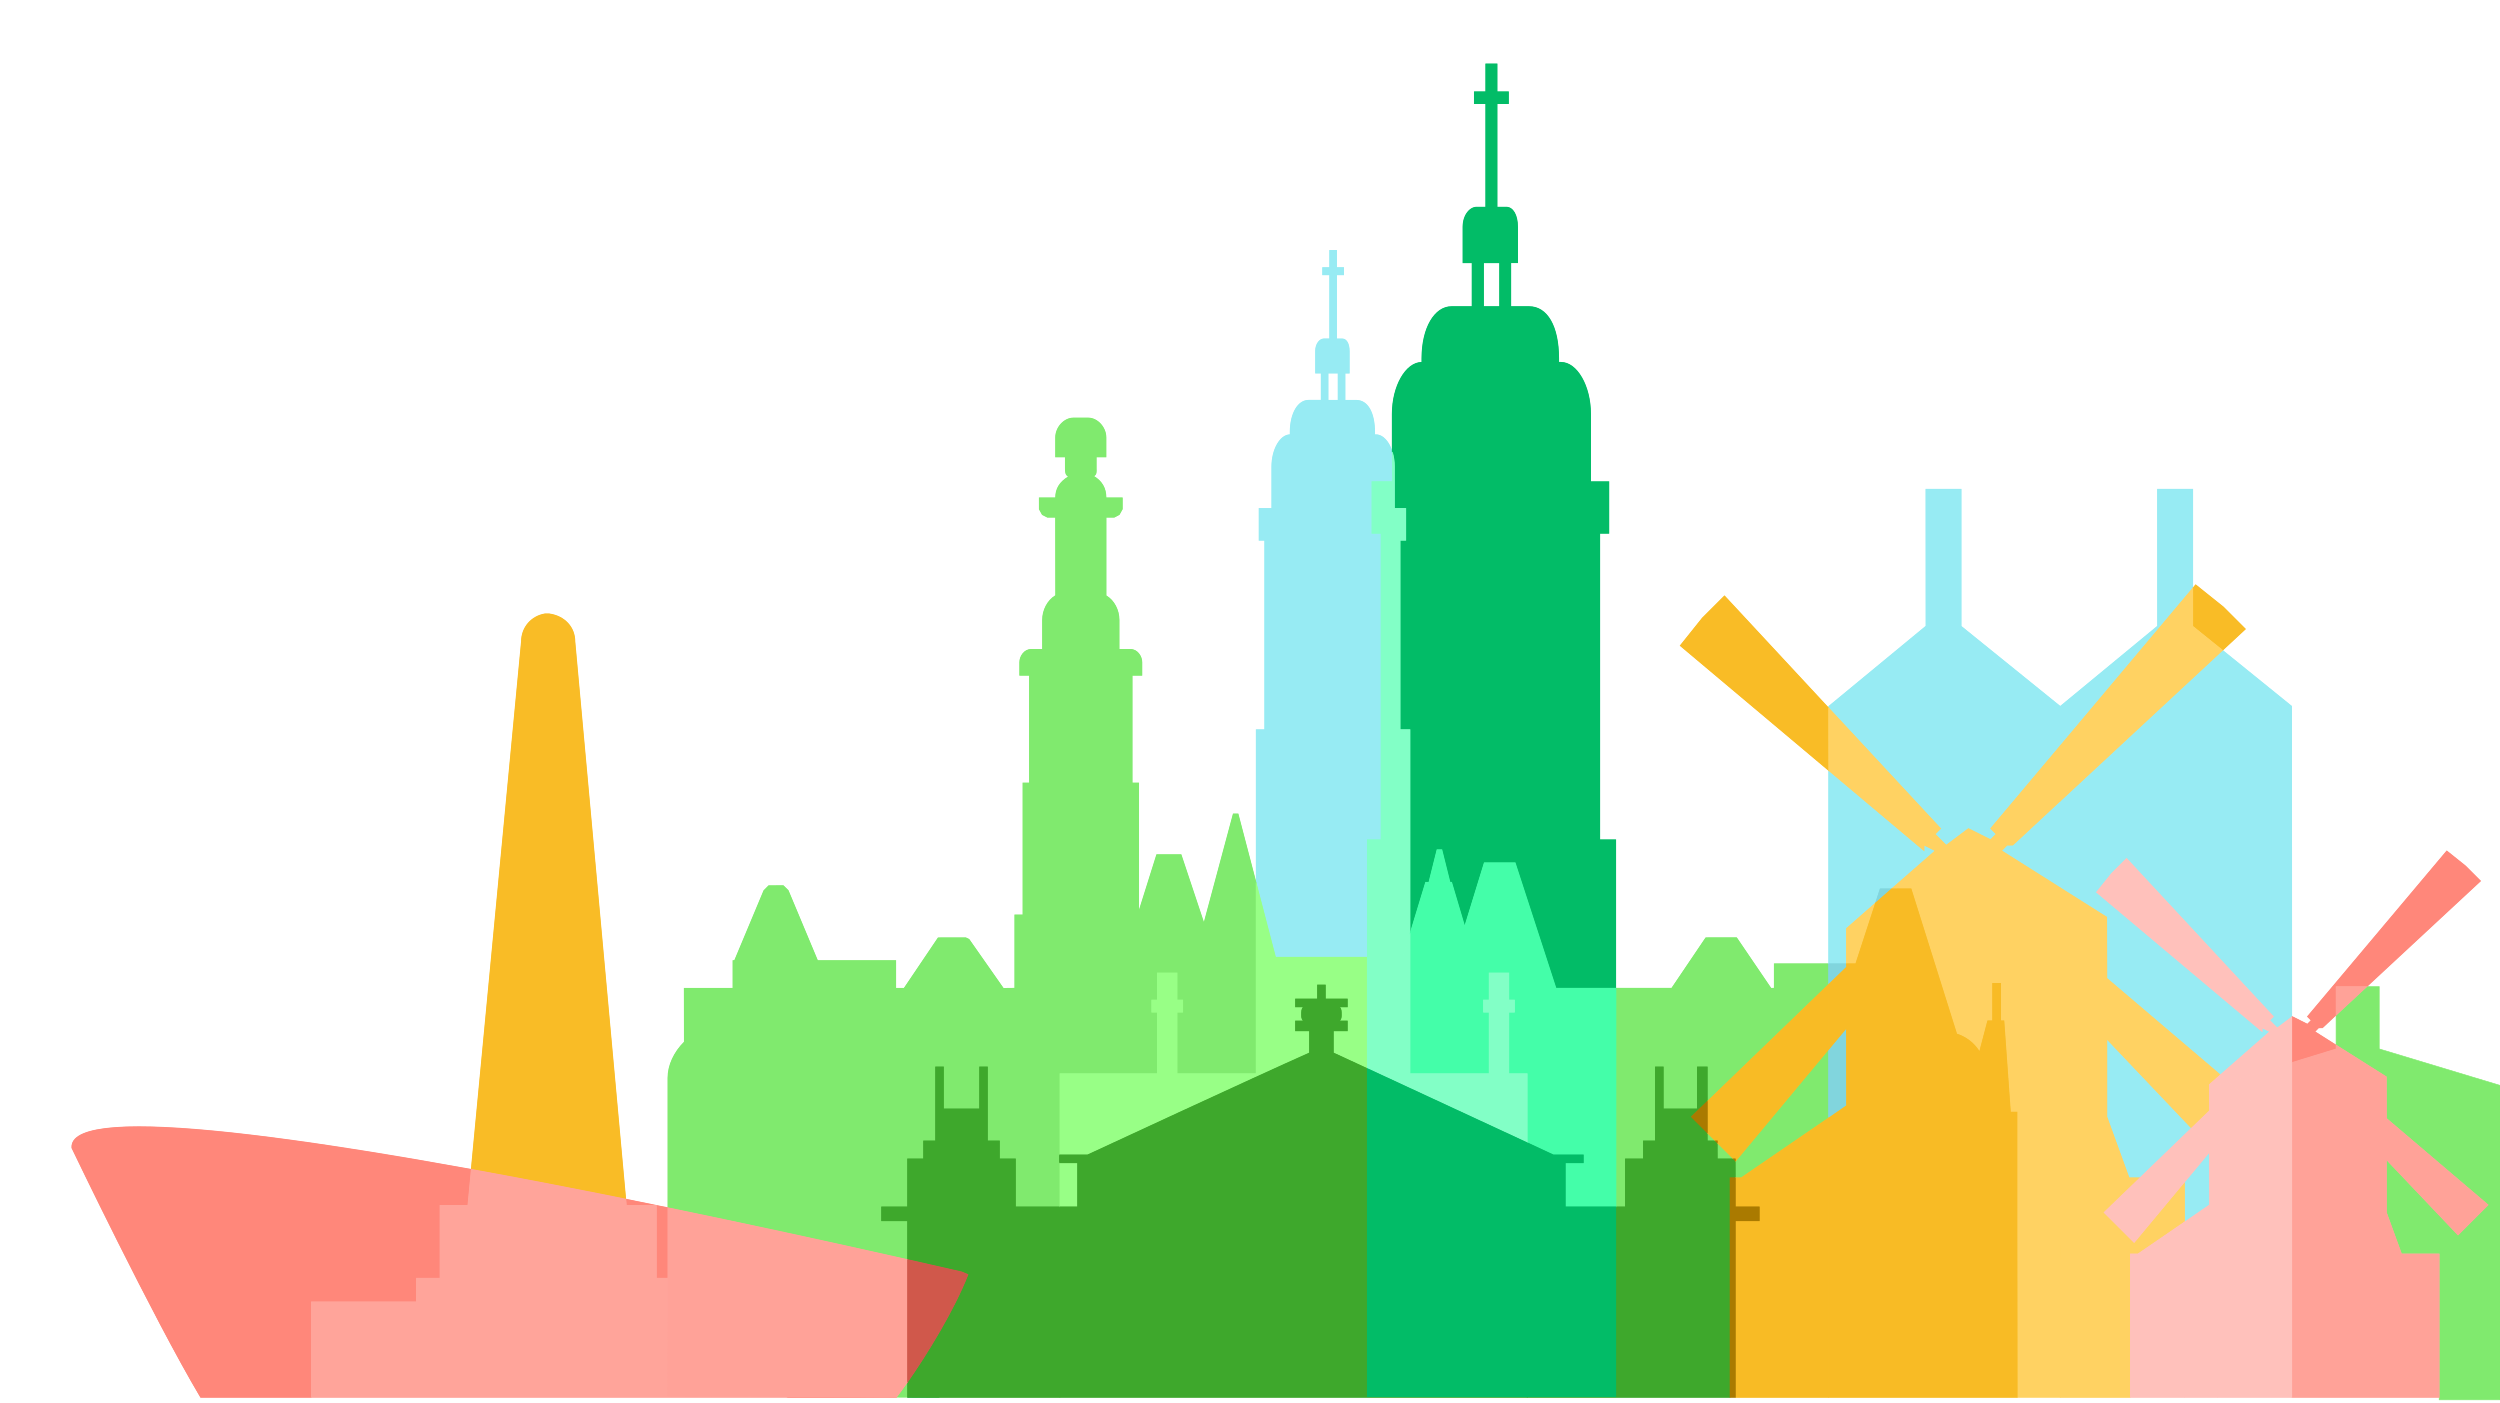<?xml version="1.0" encoding="utf-8"?>
<!-- Generator: Adobe Illustrator 26.0.2, SVG Export Plug-In . SVG Version: 6.00 Build 0)  -->
<svg version="1.1" id="Layer_1" xmlns="http://www.w3.org/2000/svg" xmlns:xlink="http://www.w3.org/1999/xlink" x="0px" y="0px"
     viewBox="0 0 801.69 450" style="enable-background:new 0 0 801.69 450;" xml:space="preserve">
<style type="text/css">
	.st0{fill:#80EA6E;}
	.st1{fill:none;}
	.st2{fill:#02BC67;}
	.st3{fill:#97EBF3;}
	.st4{fill:#3EA82C;}
	.st5{fill:#98FF86;}
	.st6{fill:#82FFC6;}
	.st7{fill:#44FEA9;}
	.st8{fill:#81D5DD;}
	.st9{fill:#F9BC26;}
	.st10{fill:#F8BB25;}
	.st11{fill:#AA7A00;}
	.st12{fill:#FFD262;}
	.st13{fill:#FF877A;}
	.st14{fill:#FFC1BB;}
	.st15{fill:#FFA298;}
	.st16{fill:#D0584B;}
	.st17{fill:#FFA49A;}
</style>
    <path class="st0" d="M801.79,448.99h-19.7v-46.8h-12.04l-0.02-0.07l-4.85-13.32v-17.16l0.17,0.18l22.88,24.09l9.52-9.51
	l-32.57-27.74v-13.28l-16.15-10.2v-9.67l0.03-0.03l9.9-9.2h4.1v20.01l38.73,11.69V448.99z M782.29,448.79h19.3V348.12l-38.73-11.69
	v-19.96h-3.82l-9.81,9.11v9.47l16.15,10.2v13.3l32.67,27.82l-0.08,0.08l-9.74,9.73l-0.07-0.07l-22.78-23.98v16.64l4.81,13.21h12.1
	V448.79z"/>
    <polyline class="st0" points="762.96,316.38 759,316.38 749.13,325.55 749.13,335.12 765.28,345.32 765.28,358.61 797.9,386.39
	793.06,391.22 788.23,396.05 765.28,371.89 765.28,388.8 770.12,402.09 782.19,402.09 782.19,448.89 801.69,448.89 801.69,348.05
	762.96,336.36 762.96,316.38 "/>
    <g>
	<path class="st1" d="M782.09,448.21v-46.03h-12.05l-4.85-13.36l-0.01-17.2l23.05,24.27l9.51-9.51l-32.53-27.71l-0.04-13.37
		l-16.1-10.11l-6.91-4.36l1.3-1.3l1.28-0.03l4.31-4.04l9.87-9.16l36.5-33.79l-4.76-4.76l-5.96-4.76l-44.57,53l1.22,1.22l-1.33,1.33
		l-4.84-2.42l-0.28,0.21V226.5l-22.22-17.95l7.34-6.82l-7.04-7.04l-8.81-7.04l-1.02,1.21v-31.89h-11.14v43.81l-31.28,25.84
		l-31.81-25.76l-0.04-43.89h-11.14v43.81l-31.22,25.79l0.04,0.45v0.25l-33.49-36.07l-7.04,7.04l-7.04,8.81l47.54,39.97l0.04,62.13
		h-17.44v7.84h-1.15l-11.05-16.24l-0.97,0.04h-8.88l-10.89,16.16l-18.05,0.04v-47.6h-5.12v-98.44h2.92v-16.39h-5.85v-21.79
		c0-8.94-4.31-16.49-9.41-16.49h-0.83v-1.38c0-10.17-3.61-16.49-9.41-16.49h-5.95V84.17h2.19V72.79c0-3.76-1.43-6.28-3.56-6.28
		h-3.03V33.14h3.66v-3.63h-3.66v-8.93h-3.46v8.93h-3.66v3.63h3.66v33.37h-3.02c-2.06,0-4.29,2.4-4.29,6.28v11.38h2.92V98.4h-6.68
		c-4.68,0-9.41,5.66-9.41,16.49v1.38h-0.1c-5.1,0-9.41,7.55-9.41,16.49v12.17l-0.2,0.03c-1.02-3.33-3.03-5.48-5.1-5.48h-0.55v-0.89
		c0-6.26-2.21-10.15-5.78-10.15h-3.72v-8.87h1.36v-6.99c0-2.3-0.87-3.84-2.16-3.84h-1.91V88.05h2.26v-2.17h-2.26v-5.52h-2.06v5.52
		h-2.26v2.17h2.26v20.67h-1.91c-1.26,0-2.62,1.47-2.62,3.84v6.99h1.81v8.87h-4.17c-2.87,0-5.78,3.49-5.78,10.15v0.89h-0.1
		c-3.08,0-5.79,4.74-5.79,10.15v13.5h-4.08v10.05h1.81v60.89h-2.72v48.98l-0.2,0.03l-5.75-21.99h-1.42l-9.47,35.26l-7.39-22.19
		h-7.69l-5.73,18.22l-0.2-0.03v-41.18h-2.09v-34.68h3.13v-4.08c0-1.93-1.46-4.08-3.56-4.08h-3.76v-9.51c0-3.2-1.62-6.24-4.13-7.75
		l-0.05-25.27h2.71l1.57-0.84l0.95-1.72l-0.01-3.51h-5.23v-0.1c0-3.01-1.29-5.24-3.95-6.84l-0.16-0.09l0.16-0.08
		c0.85-0.42,0.83-1.11,0.81-1.97l-0.01-0.41v-3.76h3.13v-6.17c0-3.23-2.69-6.17-5.65-6.17h-4.7c-2.96,0-5.65,2.94-5.65,6.17v6.17
		h3.13v3.76c0,1.04,0,2.03,0.99,2.52l0.16,0.08l-0.16,0.09c-2.82,1.7-4.13,3.83-4.13,6.7v0.1h-5.23v3.56l0.95,1.71l1.61,0.81
		l2.66-0.01v25.18c-2.56,1.6-4.18,4.64-4.18,7.84v9.51h-3.76c-2.1,0-3.56,2.15-3.56,4.08v4.08h3.13v34.68h-2.09v42.32h-2.61v23.51
		h-3.76l-11.05-15.71l-1-0.49l-8.85,0.01l-10.89,16.16l-2.79,0.04v-8.88h-25.05l-9.43-22.53l-1.55-1.54l-4.63,0.03l-1.5,1.54
		l-9.41,22.5h-0.49v8.88h-15.67v17.14c-3.33,3.37-5.23,7.53-5.23,11.49v41.77l-0.12-0.03c-4.44-0.91-8.95-1.83-13.49-2.75
		l-0.07-0.01l-16.32-178.83c0-4.59-3.28-8.14-8.16-8.84l-1.37,0c-4.39,0.72-7.46,4.36-7.46,8.83l-16.1,169.33l-0.11-0.02
		c-49.92-9.08-85.77-13.68-106.58-13.68c-11.11,0-17.97,1.33-20.4,3.95c-0.74,0.8-1.07,1.73-0.99,2.77
		c0.25,0.5,26.04,54.27,41.26,79.95l0.09,0.15H-0.1V-0.1h801.88v448.31H782.09z"/>
        <path class="st1" d="M0,0v448.11h64.29c-15.4-25.98-41.27-79.99-41.27-79.99c-0.37-4.82,7.75-6.83,21.49-6.83
		c23.68,0,64.09,5.95,106.6,13.68l16.09-169.21c0-4.81,3.44-8.25,7.56-8.93c0.69,0,0.69,0,0.69,0h0.69
		c4.81,0.69,8.25,4.12,8.25,8.93l16.31,178.76c4.54,0.92,9.05,1.84,13.49,2.75v-8.74v-21.94v-10.97c0-4.18,2.09-8.36,5.23-11.49
		v-17.24h15.67v-7.31v-1.57h0.52l9.41-22.47l1.57-1.57h4.7l1.57,1.57l9.4,22.47h25.08v8.88h2.61l10.97-16.2h1.05h7.84l1.04,0.52
		l10.97,15.67h3.66v-23.51h2.61v-42.32h2.09v-34.48h-3.13v-4.18c0-2.09,1.57-4.18,3.66-4.18h3.66v-9.41c0-3.14,1.57-6.27,4.18-7.84
		v-25.08h-2.61l-1.65-0.85l-0.96-1.76v-3.66h5.23c0-3.14,1.57-5.22,4.18-6.79c-1.05-0.52-1.05-1.57-1.05-2.61v-3.66h-3.13v-6.27
		c0-3.14,2.61-6.27,5.75-6.27h1.05h2.61h1.04c3.13,0,5.75,3.14,5.75,6.27v6.27h-3.13v3.66c0,1.05,0.18,1.95-0.86,2.47
		c2.61,1.57,4,3.8,4,6.93H360v3.66l-0.99,1.76l-1.62,0.85h-2.61v25.08c2.61,1.57,4.18,4.7,4.18,7.84v9.41h3.66
		c2.09,0,3.66,2.09,3.66,4.18v4.18h-3.13v34.48h2.09v41.28l5.75-18.29h1.57h5.22h1.05l7.31,21.94l9.4-35.01h1.57l5.77,22.06v-49.08
		h2.72v-60.69h-1.81v-10.25h4.08v-13.4c0-5.52,2.72-10.25,5.89-10.25v-0.79c0-6.3,2.72-10.25,5.88-10.25h4.07v-8.67h-1.81v-7.09
		c0-2.36,1.36-3.94,2.72-3.94h1.81V88.15h-2.26v-2.37h2.26v-5.52h2.26v5.52h2.26v2.37h-2.26v20.49h1.81c1.36,0,2.26,1.58,2.26,3.94
		v7.09h-1.36v8.67h3.62c3.62,0,5.88,3.94,5.88,10.25v0.79h0.45c2.21,0,4.2,2.3,5.2,5.55v-12.17c0-8.93,4.39-16.59,9.51-16.59v-1.28
		c0-10.21,4.39-16.59,9.51-16.59h6.58V84.27h-2.92V72.79c0-3.83,2.19-6.38,4.39-6.38h2.92V33.24h-3.66v-3.83h3.66v-8.93h3.66v8.93
		h3.66v3.83h-3.66v33.17h2.93c2.19,0,3.66,2.55,3.66,6.38v11.48h-2.19V98.3h5.85c5.85,0,9.51,6.38,9.51,16.59v1.28h0.73
		c5.12,0,9.51,7.65,9.51,16.59v21.69h5.85v16.59h-2.92v98.24h5.12v47.6h17.87l10.97-16.2h1.05h1.04h5.75h1.04h1.05l10.97,16.2h1.05
		v-7.84h17.44v-61.95l-47.61-40.03l7.11-8.89l7.11-7.11l33.39,35.96v-0.53l31.18-25.71v-43.91H629v43.91l31.75,25.71l31.18-25.71
		v-43.91h11.34v31.72l0.91-1.08l8.89,7.11l7.11,7.11l-7.33,6.81l22.17,17.96v99.64l0.17-0.13l4.83,2.42l1.21-1.21l-1.21-1.21
		l44.69-53.15l6.04,4.83l4.83,4.83L759,316.38l-9.87,9.16l-4.38,4.07h-1.21l-1.21,1.21l6.8,4.29l16.15,10.2v13.29l32.61,27.78
		l-4.83,4.83l-4.83,4.83l-22.95-24.16v16.91l4.83,13.29h12.08v46.03h19.49V0H0z"/>
        <rect x="475.65" y="84.17" class="st1" width="5.32" height="14.23"/>
        <rect x="475.75" y="84.27" class="st1" width="5.12" height="14.03"/>
        <rect x="425.8" y="119.57" class="st1" width="3.37" height="8.87"/>
        <rect x="425.9" y="119.67" class="st1" width="3.17" height="8.67"/>
        <polygon class="st1" points="287.25,448.22 287.42,447.98 291.13,447.97 291.13,448.17 291.03,448.22 	"/>
        <path class="st1" d="M287.49,448.05c-0.02,0.02-0.03,0.04-0.05,0.07h3.59v-0.05L287.49,448.05z"/>
        <polygon class="st2" points="290.92,448.21 290.92,448.01 291.02,447.96 301.21,448.01 301.21,448.21 	"/>
        <polygon class="st2" points="291.02,448.11 301.21,448.11 291.02,448.06 	"/>
        <path class="st3" d="M408.99,307.07l-6.27-23.99l0-49.21h2.72v-60.49h-1.81v-10.45h4.08v-13.3c0-5.55,2.69-10.25,5.89-10.35v-0.69
		c0-6,2.51-10.35,5.98-10.35h3.97v-8.47h-1.81v-7.19c0-2.5,1.46-4.04,2.82-4.04h1.71V88.25h-2.26v-2.57h2.26v-5.52h2.46v5.52h2.26
		v2.57h-2.26v20.3h1.71c1.41,0,2.36,1.62,2.36,4.04v7.19h-1.36v8.47h3.52c3.69,0,5.98,3.97,5.98,10.35v0.69h0.35
		c2.17,0,4.25,2.21,5.3,5.62l0,9.64h-6.58v16.39h2.93v98.44h-4.39v37.67l-0.1,0.02H408.99z M428.97,128.24v-8.47H426v8.47H428.97z"
        />
        <path class="st3" d="M438.45,306.95v-37.67h4.39v-98.24h-2.93v-16.59h6.58v-9.51c-1-3.26-2.99-5.55-5.2-5.55h-0.45v-0.79
		c0-6.3-2.26-10.25-5.88-10.25h-3.62v-8.67h1.36v-7.09c0-2.36-0.91-3.94-2.26-3.94h-1.81v-20.5h2.26v-2.37h-2.26v-5.52h-2.26v5.52
		h-2.26v2.37h2.26v20.49h-1.81c-1.36,0-2.72,1.58-2.72,3.94v7.09h1.81v8.67h-4.07c-3.17,0-5.88,3.94-5.88,10.25v0.79
		c-3.17,0-5.89,4.73-5.89,10.25v13.4h-4.08v10.25h1.81v60.69h-2.72v49.08l6.25,23.92h29.38V306.95z M425.9,119.67h3.17v8.67h-3.17
		V119.67z"/>
        <polygon class="st0" points="518.06,387.1 518.06,316.78 536.03,316.78 546.93,300.62 548.05,300.58 556.93,300.58 567.99,316.82
		568.85,316.78 568.85,308.94 586.49,308.94 586.49,315.65 547.4,353.39 547.4,342.21 544.39,342.21 544.39,355.68 533.29,355.68
		533.29,342.21 530.93,342.21 530.93,365.94 527.08,365.94 527.08,371.71 521.31,371.71 521.31,387.1 	"/>
        <polygon class="st0" points="521.21,387 521.21,371.61 526.98,371.61 526.98,365.84 530.83,365.84 530.83,355.58 530.83,342.11
		533.39,342.11 533.39,355.58 544.29,355.58 544.29,342.11 547.5,342.11 547.5,353.15 586.39,315.65 586.39,309.04 568.95,309.04
		568.95,316.88 567.91,316.88 556.93,300.68 555.89,300.68 554.84,300.68 549.1,300.68 548.05,300.68 547.01,300.68 536.03,316.88
		518.16,316.88 518.16,387 	"/>
        <polygon class="st0" points="556.38,377.78 556.38,372.03 556.55,372.2 586.49,336.27 586.49,358.48 558.36,377.78 	"/>
        <polygon class="st0" points="556.48,372.27 556.48,377.68 558.33,377.68 586.39,358.48 586.39,336.55 556.56,372.35 	"/>
        <path class="st0" d="M287.28,448.14l0.13-0.16c0.99-1.27,2.18-2.89,3.54-4.83l0.18-0.26v5.27L287.28,448.14z"/>
        <path class="st0" d="M291.02,448.06v-4.85c-1.33,1.9-2.53,3.54-3.54,4.83L291.02,448.06z"/>
        <polygon class="st0" points="550.61,371.71 550.61,366.26 556.06,371.71 	"/>
        <polygon class="st0" points="550.71,371.61 555.82,371.61 550.71,366.5 	"/>
        <polygon class="st0" points="547.4,365.94 547.4,363.05 550.29,365.94 	"/>
        <polygon class="st0" points="547.5,363.29 547.5,365.84 550.05,365.84 549.45,365.24 	"/>
        <path class="st0" d="M291,404.01c-27.71-6.24-52.85-11.68-76.85-16.63l-0.08-0.02v-41.73c0-4,1.92-8.22,5.26-11.56l-0.03-17.27
		h15.62v-8.88h0.55l9.38-22.41l1.59-1.6l4.77-0.03l1.64,1.6l9.4,22.44h25.11v8.88h2.51l10.89-16.16l1.13-0.04h7.84l1.08,0.53
		l11.01,15.7l3.48-0.04v-23.51h2.61v-42.32h2.09v-34.28h-3.13v-4.28c0-2.02,1.54-4.28,3.76-4.28h3.56v-9.31
		c0-3.27,1.66-6.38,4.23-7.93l-0.05-24.89h-2.51l-1.7-0.86l-1-1.8l-0.01-3.81h5.23c0.03-2.85,1.33-4.98,4.08-6.69
		c-0.95-0.57-0.95-1.61-0.95-2.61v-3.56h-3.13v-6.37c0-3.33,2.79-6.37,5.85-6.37h4.7c3.06,0,5.85,3.04,5.85,6.37v6.37h-3.13v3.56
		l0.01,0.4c0.02,0.81,0.04,1.58-0.77,2.07c2.6,1.6,3.87,3.83,3.9,6.83h5.23v3.76l-1,1.81l-1.66,0.89l-2.56,0.01v24.98
		c2.52,1.46,4.18,4.57,4.18,7.84v9.31h3.56c2.22,0,3.76,2.26,3.76,4.28v4.28h-3.13v34.28h2.09v40.73l5.58-17.74h7.99l7.23,21.69
		l9.33-34.76h1.72l5.79,22.13l0,61.38h-25.55v-19.9h1.81v-3.74h-1.81v-8.67h-6.14v8.67h-1.81v3.74h1.81v19.9h-31.24v26.03h-0.13
		v2.36h0.13v14.31h-14.44v-15.39h-5.13v-5.77h-3.85v-23.73h-2.36v13.47h-11.74v-13.47h-2.36v23.73h-3.85v5.77h-5.13v15.39h-8.34
		v4.28h8.34v12.65L291,404.01z"/>
        <path class="st0" d="M291.02,391.48h-8.34V387h8.34v-15.39h5.13v-5.77H300v-10.26v-13.47h2.56v13.47h11.54v-13.47h2.56v13.47v10.26
		h3.85v5.77h5.13V387h14.24v-14.11h-0.13v-2.56h0.13V344.3h31.24v-19.7h-1.81v-3.94h1.81v-8.67h6.34v8.67h1.81v3.94h-1.81v19.7
		h22.18h3.17v-61.26l-5.77-22.06h-1.57l-9.4,35.01l-7.31-21.94h-1.05h-5.22h-1.57l-5.75,18.29v-41.28h-2.09v-34.48h3.13v-4.18
		c0-2.09-1.57-4.18-3.66-4.18h-3.66v-9.41c0-3.14-1.57-6.27-4.18-7.84v-25.08h2.61l1.62-0.85l0.99-1.76v-3.66h-5.23
		c0-3.14-1.38-5.37-4-6.93c1.04-0.52,0.86-1.42,0.86-2.47v-3.66h3.13v-6.27c0-3.14-2.61-6.27-5.75-6.27h-1.04h-2.61h-1.05
		c-3.13,0-5.75,3.14-5.75,6.27v6.27h3.13v3.66c0,1.05,0,2.09,1.05,2.61c-2.61,1.57-4.18,3.66-4.18,6.79h-5.23v3.66l0.96,1.76
		l1.65,0.85h2.61v25.08c-2.61,1.57-4.18,4.7-4.18,7.84v9.41h-3.66c-2.09,0-3.66,2.09-3.66,4.18v4.18h3.13v34.48h-2.09v42.32h-2.61
		v23.51h-3.66l-10.97-15.67l-1.04-0.52h-7.84h-1.05l-10.97,16.2h-2.61v-8.88h-25.08l-9.4-22.47l-1.57-1.57h-4.7l-1.57,1.57
		l-9.41,22.47h-0.52v1.57v7.31H219.4v17.24c-3.14,3.14-5.23,7.31-5.23,11.49v10.97v21.94v8.74c30.46,6.28,58.07,12.4,76.85,16.63
		V391.48z"/>
        <polygon class="st4" points="489.64,448.21 489.64,447.8 518.06,447.8 518.06,386.9 521.11,386.9 521.11,371.51 526.88,371.51
		526.88,365.74 530.73,365.74 530.73,342.01 533.49,342.01 533.49,355.48 544.19,355.48 544.19,342.01 547.6,342.01 547.6,353.15
		542.48,358.13 547.57,363.22 547.6,365.74 550.05,365.74 550.78,366.43 550.81,371.51 555.82,371.51 556.55,372.2 556.58,377.78
		554.88,377.78 554.88,448.21 	"/>
        <polygon class="st4" points="556.48,377.68 556.48,372.27 555.82,371.61 550.71,371.61 550.71,366.5 550.05,365.84 547.5,365.84
		547.5,363.29 542.34,358.13 547.5,353.15 547.5,342.11 544.29,342.11 544.29,355.58 533.39,355.58 533.39,342.11 530.83,342.11
		530.83,355.58 530.83,365.84 526.98,365.84 526.98,371.61 521.21,371.61 521.21,387 518.16,387 518.16,447.9 521.09,447.9
		518.16,447.9 489.74,447.9 489.74,448.11 554.78,448.11 554.78,377.68 	"/>
        <path class="st4" d="M301.21,448.23l-10.29-0.05v-4.95c6.24-8.95,15.03-23.28,19.37-34.46l-1.9-0.81
		c-4.25-0.97-10.17-2.32-17.39-3.95l-0.08-0.02v-12.4h-8.34v-4.69h8.34v-15.39h5.13v-5.77h3.85v-23.73h2.77v13.47h11.34v-13.47h2.76
		v23.73h3.85v5.77h5.13v15.39h14.23v61.33H301.21z"/>
        <path class="st4" d="M325.65,387v-15.39h-5.13v-5.77h-3.85v-10.26v-13.47h-2.56v13.47h-11.54v-13.47H300v13.47v10.26h-3.85v5.77
		h-5.13V387h-8.34v4.49h8.34v12.42c7.22,1.63,13.14,2.98,17.41,3.96l1.99,0.85c-4.4,11.37-13.25,25.72-19.4,34.51v4.85l10.19,0.05
		h38.67V387H325.65z"/>
        <rect x="339.65" y="370.23" class="st4" width="0.33" height="2.76"/>
        <rect x="339.75" y="370.33" class="st4" width="0.13" height="2.56"/>
        <path class="st5" d="M339.79,370.43V344.2h31.24v-19.5h-1.81v-4.14h1.81v-8.67h6.54v8.67h1.81v4.14h-1.81v19.5h21.98l0.1-0.01h3.05
		v-61.16l0.2-0.03l6.23,23.85h29.41v35.96l-11.06-5.11v-7.21h4.49v-3h-2.7l0.17-0.17c0.61-0.61,0.61-1.21,0.61-1.85
		c0-1.29,0-1.88-0.61-2.49l-0.17-0.17h2.7v-2.37h-7.05v-4.49h-2.36v4.49h-7.05v2.37h2.71l-0.17,0.17c-0.61,0.61-0.61,1.2-0.61,2.49
		c0,0.64,0,1.24,0.61,1.85l0.17,0.17h-2.71v3H420v7.21l-0.06,0.03c-17.11,7.6-70.63,32.45-71.17,32.7l-0.02,0.01H339.79z"/>
        <path class="st5" d="M399.65,344.3h-22.18v-19.7h1.81v-3.94h-1.81v-8.67h-6.34v8.67h-1.81v3.94h1.81v19.7h-31.24v26.03h8.84
		c0,0,53.86-25.01,71.17-32.7v-7.05h-4.49v-3.2h2.57c-0.64-0.64-0.64-1.28-0.64-1.92c0-1.28,0-1.92,0.64-2.56h-2.57v-2.57h7.05
		v-4.49h2.56v4.49h7.05v2.57h-2.56c0.64,0.64,0.64,1.28,0.64,2.56c0,0.64,0,1.28-0.64,1.92h2.56v3.2h-4.49v7.05
		c2.75,1.27,6.5,3,10.86,5.02v-35.7h-29.39l-6.25-23.92v61.26h-3.15V344.3z"/>
        <rect x="339.79" y="372.79" class="st5" width="5.84" height="14.31"/>
        <rect x="339.89" y="372.89" class="st5" width="5.64" height="14.11"/>
        <path class="st4" d="M339.8,448.22V386.9h5.64v-13.91h-5.64v-2.76h8.94c0.5-0.24,53.89-25.03,71.07-32.67v-6.88h-4.49v-3.4h2.44
		c-0.51-0.61-0.51-1.23-0.51-1.82c0-1.2,0-1.84,0.51-2.46h-2.44v-2.77h7.05v-4.49h2.76v4.49h7.05V323h-2.43
		c0.51,0.62,0.51,1.26,0.51,2.46c0,0.59,0,1.21-0.51,1.82h2.43v3.4h-4.49v6.89c0,0,7.45,3.44,10.8,4.99l0.06,0.03V447.8h51.31v0.42
		H339.8z"/>
        <path class="st4" d="M438.45,447.9h-5.12H438.45V342.65c-4.36-2.02-8.11-3.75-10.86-5.02v-7.05h4.49v-3.2h-2.56
		c0.64-0.64,0.64-1.28,0.64-1.92c0-1.28,0-1.92-0.64-2.56h2.56v-2.57h-7.05v-4.49h-2.56v4.49h-7.05v2.57h2.57
		c-0.64,0.64-0.64,1.28-0.64,2.56c0,0.64,0,1.28,0.64,1.92h-2.57v3.2h4.49v7.05c-17.31,7.69-71.17,32.7-71.17,32.7h-8.84v2.56h5.64
		V387h-5.64v61.12h149.86v-0.22H438.45z"/>
        <path class="st2" d="M498.84,316.98l-13.06-40.23H476l-6.35,20.63l-4.25-14.36h-0.52l-2.61-10.45h-1.41l-2.61,10.45h-1.04
		l-4.95,16.27l-0.2-0.03v-65.2h-3.17v-60.89h1.81v-10.05h-3.62l-0.05-0.1v-13.4c0-1.6-0.24-3.21-0.69-4.66l0-12.2
		c0-8.99,4.34-16.59,9.51-16.69v-1.18c0-9.67,4.04-16.69,9.61-16.69h6.48V84.37h-2.92V72.79c0-4,2.33-6.48,4.49-6.48h2.82V33.34
		h-3.66v-4.03h3.66v-8.93h3.86v8.93h3.66v4.03h-3.66v32.97h2.83c2.25,0,3.76,2.6,3.76,6.48v11.58h-2.19V98.2h5.75
		c5.93,0,9.61,6.4,9.61,16.69v1.18h0.63c5.21,0,9.61,7.64,9.61,16.69v21.59h5.85v16.79h-2.92v98.04h5.12v47.8H498.84z M480.77,98.2
		V84.37h-4.92V98.2H480.77z"/>
        <path class="st2" d="M447.18,163.02h3.62v10.25h-1.81v60.69h3.17v65.3l4.97-16.34h1.04l2.61-10.45h1.57l2.61,10.45h0.52l4.18,14.11
		l6.27-20.38h1.04h1.57h5.22h1.05h1.04l13.06,40.23h19.23v-47.6h-5.12v-98.24h2.92v-16.59h-5.85v-21.69
		c0-8.93-4.39-16.59-9.51-16.59h-0.73v-1.28c0-10.21-3.66-16.59-9.51-16.59h-5.85V84.27h2.19V72.79c0-3.83-1.46-6.38-3.66-6.38
		h-2.93V33.24h3.66v-3.83h-3.66v-8.93h-3.66v8.93h-3.66v3.83h3.66v33.17h-2.92c-2.19,0-4.39,2.55-4.39,6.38v11.48h2.92V98.3h-6.58
		c-5.12,0-9.51,6.38-9.51,16.59v1.28c-5.12,0-9.51,7.65-9.51,16.59v12.17c0.44,1.42,0.69,3.02,0.69,4.69v13.4H447.18z M475.75,84.27
		h5.12V98.3h-5.12V84.27z"/>
        <path class="st6" d="M438.36,307.05v-37.87h4.39v-98.04h-2.93v-16.79l0.1-0.01h6.48v-9.41l0.2-0.03c0.45,1.47,0.69,3.1,0.69,4.72
		v13.3h3.62v10.45h-1.81v60.49h3.17v65.4l-2.37,7.79H438.36z"/>
        <path class="st6" d="M439.92,154.45v16.59h2.93v98.24h-4.39v37.67h11.37l2.34-7.69v-65.3H449v-60.69h1.81v-10.25h-3.62v-13.4
		c0-1.67-0.25-3.27-0.69-4.69v9.51L439.92,154.45L439.92,154.45z"/>
        <path class="st7" d="M501.9,387.1v-14.32h5.77v-2.36h-9.52c-0.04-0.01-3.29-1.51-8.43-3.9l-0.06-0.03v-22.1h-5.89v-19.9h1.81v-3.74
		h-1.81v-8.67h-6.14v8.67h-1.81v3.74h1.81v19.9h-25.55v-45.14l5-16.44h1.04l2.61-10.45h1.73l2.61,10.45h0.52l4.11,13.86l6.19-20.13
		h10.07l13.09,40.24h19.26v70.32H501.9z"/>
        <path class="st7" d="M485.87,276.64h-1.04h-1.05h-5.22h-1.57h-1.04l-6.27,20.38l-4.18-14.11h-0.52l-2.61-10.45h-1.57l-2.61,10.45
		h-1.04l-4.97,16.34v45.04h1.81h23.54v-19.7h-1.81v-3.94h1.81v-8.67h6.34v8.67h1.81v3.94h-1.81v19.7h5.89v22.14
		c5.14,2.39,8.39,3.89,8.39,3.89h9.62v2.56H502V387h16.19v-70.12h-19.23L485.87,276.64z"/>
        <polygon class="st2" points="489.64,448 489.64,366.28 498.17,370.24 507.85,370.23 507.85,372.99 502.07,372.99 502.07,386.9
		518.26,386.9 518.26,448 	"/>
        <path class="st2" d="M501.98,372.89h5.77v-2.56h-9.62c0,0-3.25-1.51-8.39-3.89v81.46h28.42V387h-16.19v-14.11H501.98z"/>
        <path class="st6" d="M489.7,366.53c-12.36-5.74-35.69-16.56-51.29-23.79l-0.06-0.03v-35.86h11.4l2.32-7.62l0.2,0.03v44.94h25.15
		v-19.5h-1.81v-4.14h1.81v-8.67h6.54v8.67h1.81v4.14h-1.81v19.5h5.89v22.4L489.7,366.53z"/>
        <path class="st6" d="M489.74,344.3h-5.89v-19.7h1.81v-3.94h-1.81v-8.67h-6.34v8.67h-1.81v3.94h1.81v19.7h-23.54h-1.81v-45.04
		l-2.34,7.69h-11.37v35.7c15.6,7.23,38.93,18.05,51.29,23.79V344.3z"/>
        <path class="st2" d="M438.35,448V342.49l0.14,0.07c15.61,7.22,38.93,18.05,51.29,23.79l0.06,0.03V448H438.35z"/>
        <path class="st2" d="M438.45,342.65V447.9h51.29v-81.46C477.38,360.7,454.06,349.87,438.45,342.65z"/>
        <polygon class="st3" points="700.43,379.06 708.61,369.2 708.61,386.39 700.43,392.04 	"/>
        <polygon class="st3" points="708.51,386.39 708.51,369.48 700.53,379.06 700.53,391.85 	"/>
        <polygon class="st3" points="675.58,313.77 675.54,294.14 660.6,284.76 660.55,256.9 712.74,208.4 734.98,226.4 735.02,326.12
		730.24,329.75 727.7,327.2 728.91,325.99 681.94,275.4 677.18,280.16 672.42,286.12 725.32,330.61 725.32,329.46 728.02,330.8
		712.01,344.8 	"/>
        <polygon class="st3" points="660.65,284.68 675.64,294.14 675.64,313.69 712.01,344.67 727.84,330.82 725.42,329.62 725.42,330.82
		672.28,286.13 677.11,280.09 681.94,275.26 729.05,325.99 727.84,327.2 730.25,329.62 734.92,326.12 734.92,226.48 712.74,208.53
		660.65,256.9 	"/>
        <polygon class="st3" points="682.68,377.78 675.55,358.16 675.54,332.99 702.87,361.76 686.27,377.78 	"/>
        <polygon class="st3" points="675.64,358.13 682.75,377.68 686.23,377.68 702.73,361.76 675.64,333.24 	"/>
        <polygon class="st3" points="660.55,226.48 691.77,200.7 691.73,156.76 703.27,156.76 703.27,188.58 660.55,239.41 	"/>
        <polygon class="st3" points="703.17,188.58 703.17,156.86 691.83,156.86 691.83,200.78 660.65,226.48 660.65,239.14 	"/>
        <polygon class="st3" points="586.29,309.14 586.29,246.87 616.89,272.59 616.89,270.87 620.72,272.79 606.68,285.08 605,285.1
		602.98,285.1 601.54,289.56 592.17,297.78 592.2,309.14 	"/>
        <polygon class="st3" points="592.1,297.7 601.44,289.53 602.91,285 603.96,285 605,285 606.61,285 620.54,272.81 616.99,271.03
		616.99,272.81 586.39,247.08 586.39,309.04 592.1,309.04 	"/>
        <polygon class="st3" points="641.71,272.83 643.58,270.96 645.43,270.93 660.75,256.67 660.75,284.86 	"/>
        <polygon class="st3" points="645.43,271.03 643.65,271.03 641.87,272.81 660.65,284.68 660.65,256.9 	"/>
        <polygon class="st3" points="620.4,267.48 622.18,265.7 586.32,227.08 586.29,226.48 617.51,200.7 617.47,156.76 629.01,156.76
		629.01,200.78 660.71,226.4 660.75,239.14 638.46,265.69 640.23,267.48 638.34,269.38 631.22,265.82 624.09,271.16 	"/>
        <polygon class="st3" points="620.54,267.48 624.1,271.03 631.21,265.7 638.32,269.26 640.09,267.48 638.32,265.7 660.65,239.14
		660.65,226.48 628.91,200.78 628.91,156.86 617.57,156.86 617.57,200.78 586.39,226.48 586.39,227.01 622.32,265.7 	"/>
        <polygon class="st8" points="586.29,308.94 592.2,308.94 592.2,310.14 586.29,315.89 	"/>
        <polygon class="st8" points="592.1,310.14 592.1,309.04 586.39,309.04 586.39,315.65 	"/>
        <polygon class="st8" points="586.29,336.55 592.2,329.41 592.2,354.57 586.29,358.67 	"/>
        <polygon class="st8" points="592.1,354.57 592.1,329.69 586.39,336.55 586.39,358.48 	"/>
        <polygon class="st8" points="602.84,284.9 606.88,284.9 601.23,289.84 	"/>
        <polygon class="st8" points="603.96,285 602.91,285 601.44,289.53 606.61,285 605,285 	"/>
        <path class="st9" d="M200.66,384.62c-17.57-3.55-34.25-6.76-49.58-9.55l-0.09-0.02l16.1-169.3c0-4.55,3.14-8.27,7.64-9.02l1.4,0
		c5,0.71,8.35,4.33,8.35,9.03l16.31,178.88L200.66,384.62z"/>
        <path class="st9" d="M184.38,205.76c0-4.81-3.44-8.25-8.25-8.93h-0.69c0,0,0,0-0.69,0c-4.12,0.69-7.56,4.12-7.56,8.93L151.1,374.97
		c16.5,3,33.3,6.26,49.58,9.55L184.38,205.76z"/>
        <polygon class="st9" points="703.11,200.86 703.07,188.58 704.07,187.36 713.03,194.53 720.22,201.72 712.75,208.66 	"/>
        <polygon class="st9" points="712.74,208.53 720.08,201.72 712.97,194.61 704.08,187.5 703.17,188.58 703.17,200.78 	"/>
        <polygon class="st9" points="538.64,207.06 545.81,198.1 553,190.91 586.46,226.94 586.49,247.29 	"/>
        <polygon class="st9" points="553,191.05 545.89,198.16 538.78,207.05 586.39,247.08 586.39,227.01 	"/>
        <polygon class="st10" points="556.38,448.21 556.38,391.38 564.07,391.38 564.07,387.1 556.38,387.1 556.38,377.58 558.33,377.58
		586.49,358.29 586.49,448.21 	"/>
        <polygon class="st10" points="558.33,377.68 556.48,377.68 556.48,387 564.17,387 564.17,391.48 556.48,391.48 556.48,448.11
		586.39,448.11 586.39,358.48 	"/>
        <polygon class="st10" points="556.41,372.34 556.38,371.71 555.82,371.71 550.64,366.57 550.61,365.94 550.05,365.94
		549.38,365.31 547.43,363.36 547.4,355.58 547.4,353.15 586.49,315.42 586.49,336.55 556.57,372.5 	"/>
        <polygon class="st10" points="547.5,355.58 547.5,363.29 549.45,365.24 550.05,365.84 550.71,365.84 550.71,366.5 555.82,371.61
		556.48,371.61 556.48,372.27 556.56,372.35 586.39,336.55 586.39,315.65 547.5,353.15 	"/>
        <polygon class="st11" points="542.2,358.13 547.6,352.92 547.6,363.53 	"/>
        <polygon class="st11" points="547.5,353.15 542.34,358.13 547.5,363.29 547.5,355.58 	"/>
        <polygon class="st11" points="555.58,371.51 556.58,371.51 556.58,372.51 	"/>
        <polygon class="st11" points="555.82,371.61 556.48,372.27 556.48,371.61 	"/>
        <polygon class="st11" points="549.81,365.74 550.81,365.74 550.81,366.74 	"/>
        <polygon class="st11" points="550.05,365.84 550.71,366.5 550.71,365.84 	"/>
        <polygon class="st11" points="554.68,448.21 554.68,377.58 556.58,377.58 556.58,386.9 564.27,386.9 564.27,391.58 556.58,391.58
		556.58,448.21 	"/>
        <polygon class="st11" points="564.17,391.48 564.17,387 556.48,387 556.48,377.68 554.78,377.68 554.78,448.11 556.48,448.11
		556.48,391.48 	"/>
        <polygon class="st12" points="660.55,448.21 660.55,284.5 675.69,294.05 675.74,313.69 712.16,344.67 708.58,347.81 708.61,356.19
		702.73,361.9 675.74,333.49 675.74,358.13 682.82,377.58 686.48,377.58 674.83,388.8 684.35,398.31 700.63,378.78 700.63,391.85
		685.63,402.17 683.25,402.19 683.25,448.21 	"/>
        <polygon class="st12" points="685.57,402.09 700.53,391.85 700.53,379.06 684.36,398.46 679.53,393.63 674.69,388.8 686.23,377.68
		682.75,377.68 675.64,358.13 675.64,333.24 702.73,361.76 708.51,356.19 708.51,347.73 712.01,344.67 675.64,313.69 675.64,294.14
		660.65,284.68 660.65,448.11 683.15,448.11 683.15,402.09 	"/>
        <polygon class="st12" points="660.55,239.14 703.27,188.31 703.27,200.78 712.89,208.52 660.55,257.13 	"/>
        <polygon class="st12" points="660.65,256.9 712.74,208.53 703.17,200.78 703.17,188.58 660.65,239.14 	"/>
        <path class="st12" d="M646.76,448.2l-0.06-52.96v-38.56h-2.08l-2.09-29.26h-1.06V315.4h-2.41v12.02h-1.59l-2.65,10.09l-0.12-0.2
		c-1.58-2.64-4.16-4.67-7.26-5.71l-14.67-46.5h-6.42l14.04-12.27l-3.28-1.64v1.83l-30.76-25.87l-0.04-20.4l36.17,38.95l-1.78,1.78
		l3.42,3.42l7.09-5.32l7.1,3.54l1.66-1.66l-1.77-1.77l22.58-26.84v18.03L645.5,271.1l-1.85,0.03l-1.62,1.66l18.68,11.8l0.05,163.6
		H646.76z"/>
        <path class="st12" d="M641.87,272.81l1.78-1.78h1.78l15.23-14.14v-17.76l-22.34,26.56l1.78,1.78l-1.78,1.78l-7.11-3.55l-7.11,5.33
		l-3.55-3.55l1.78-1.78l-35.93-38.69v20.07l30.6,25.73v-1.78l3.56,1.78L606.61,285h4.14h1.04h1.05l14.63,46.5
		c3.14,1.05,5.75,3.14,7.31,5.75l2.61-9.93h1.57V315.3h2.61v12.02h1.05l2.09,29.26h2.09v38.66l0.06,52.86h13.79V284.68
		L641.87,272.81z"/>
        <polygon class="st12" points="592,309.14 592,297.7 601.65,289.22 595.15,309.14 	"/>
        <polygon class="st12" points="592.1,309.04 595.08,309.04 601.44,289.53 592.1,297.7 	"/>
        <path class="st10" d="M586.3,448.21v-89.73l5.75-3.99l-0.04-24.52l-5.71,6.86v-21.18l5.74-5.58l-0.03-1.13h3l6.34-19.44l5.2-4.57
		l4.21-0.02h2.16l14.65,46.58c2.99,0.96,5.55,2.94,7.18,5.53l2.57-9.78h1.55v-12.02h2.81v12.02h1.04l2.09,29.26h2.1l0.01,0.1v38.66
		l0.06,52.96H586.3z"/>
        <path class="st10" d="M646.8,356.59h-2.09l-2.09-29.26h-1.05v-12.02h-2.61v12.02h-1.57l-2.61,9.93c-1.57-2.61-4.18-4.7-7.31-5.75
		L612.84,285h-1.05h-1.04h-4.14l-5.17,4.53l-6.36,19.51h-2.97v1.1l-5.71,5.51v20.9l5.71-6.86v24.88l-5.71,3.91v89.63h60.47
		l-0.06-52.86v-38.66H646.8z"/>
        <polygon class="st13" points="734.82,326.12 735.03,325.91 735.08,325.87 739.9,328.29 740.99,327.2 739.78,326 784.6,272.71
		790.71,277.6 795.62,282.51 759.07,316.45 749.23,316.48 749.23,325.54 744.82,329.69 743.54,329.72 742.49,330.8 749.18,335.04
		749.23,336.43 734.82,340.87 	"/>
        <polygon class="st13" points="749.13,336.36 749.13,335.12 742.33,330.82 743.54,329.62 744.75,329.62 749.13,325.54
		749.13,316.38 759,316.38 795.48,282.51 790.65,277.68 784.61,272.85 739.92,325.99 741.13,327.2 739.92,328.41 735.09,325.99
		734.92,326.12 734.92,340.73 	"/>
        <polygon class="st14" points="711.86,344.67 727.66,330.84 725.52,329.78 725.52,331.04 672.14,286.14 677.03,280.03
		681.94,275.12 729.19,325.99 727.98,327.2 730.26,329.49 735.02,325.92 735.02,340.8 714.66,347.06 	"/>
        <polygon class="st14" points="727.84,327.2 729.05,325.99 681.94,275.26 677.11,280.09 672.28,286.13 725.42,330.82 725.42,329.62
		727.84,330.82 712.01,344.67 714.68,346.95 734.92,340.73 734.92,326.12 730.25,329.62 	"/>
        <polygon class="st14" points="700.43,448.21 700.43,391.85 708.45,386.31 708.41,369.76 700.43,379.34 700.43,377.78
		685.98,377.78 702.73,361.62 709.41,368.65 711.2,366.86 711.2,448.21 	"/>
        <polygon class="st14" points="709.41,368.79 702.73,361.76 686.23,377.68 700.53,377.68 700.53,379.06 708.51,369.48
		708.51,386.39 700.53,391.85 700.53,448.11 711.1,448.11 711.1,367.1 	"/>
        <polygon class="st15" points="734.82,448.21 734.82,340.66 749.03,336.29 749.03,334.94 765.33,345.24 765.38,358.61
		798.05,386.38 793.13,391.29 788.23,396.19 765.38,372.14 765.38,388.8 770.19,401.99 782.29,401.99 782.29,448.21 	"/>
        <polygon class="st15" points="770.12,402.09 765.28,388.8 765.28,371.89 788.23,396.05 793.06,391.22 797.9,386.39 765.28,358.61
		765.28,345.32 749.13,335.12 749.13,336.36 734.92,340.73 734.92,448.11 782.19,448.11 782.19,402.09 	"/>
        <polygon class="st15" points="749.03,316.28 759.25,316.28 749.03,325.77 	"/>
        <polygon class="st15" points="749.13,325.54 759,316.38 749.13,316.38 	"/>
        <polygon class="st14" points="711,448.21 711,367.1 716.45,361.61 723.48,354.58 714.48,346.91 735.02,340.59 735.02,448.21 	"/>
        <polygon class="st14" points="714.68,346.95 723.63,354.57 716.52,361.68 711.1,367.1 711.1,448.11 734.92,448.11 734.92,340.73
		"/>
        <polygon class="st14" points="702.59,361.76 708.44,356.12 708.41,347.73 712.01,344.54 714.88,346.99 711.2,348.12 711.2,367.1
		709.41,368.93 	"/>
        <polygon class="st14" points="708.51,347.73 708.51,356.19 702.73,361.76 709.41,368.79 711.1,367.1 711.1,348.05 714.68,346.95
		712.01,344.67 	"/>
        <polygon class="st14" points="711,347.98 714.65,346.85 723.78,354.56 711,367.34 	"/>
        <polygon class="st14" points="711.1,367.1 716.52,361.68 723.63,354.57 714.68,346.95 711.1,348.05 	"/>
        <polygon class="st14" points="679.46,393.7 674.55,388.8 686.16,377.61 700.63,377.58 700.63,379.06 684.37,398.61 	"/>
        <polygon class="st14" points="679.53,393.63 684.36,398.46 700.53,379.06 700.53,377.68 686.23,377.68 674.69,388.8 	"/>
        <polygon class="st14" points="683.05,448.21 683.05,401.99 685.57,401.99 700.63,391.66 700.63,448.21 	"/>
        <polygon class="st14" points="685.57,402.09 683.15,402.09 683.15,448.11 700.53,448.11 700.53,391.85 	"/>
        <path class="st13" d="M210.4,409.99v-23.37h-9.62l-0.2-2.22l0.13,0.03c4.54,0.91,9.05,1.83,13.49,2.75l0.08,0.02v22.8H210.4z"/>
        <path class="st13" d="M210.5,386.52v23.37h3.68v-22.62c-4.44-0.92-8.95-1.84-13.49-2.75l0.18,2H210.5z"/>
        <polygon class="st13" points="252.32,448.21 252.32,447.78 287.67,447.94 287.5,448.18 287.47,448.21 	"/>
        <path class="st13" d="M252.42,447.88v0.23h35.01c0.02-0.02,0.03-0.04,0.05-0.07L252.42,447.88z"/>
        <path class="st13" d="M64.29,448.21c-15.31-25.74-41.1-79.51-41.36-80.05c-0.1-1.13,0.25-2.12,1.03-2.96
		c2.46-2.66,9.38-4.01,20.55-4.01c20.76,0,56.63,4.6,106.62,13.68l0.09,0.02l-1.12,11.73h-8.93v23.37h-7.56v7.56H101.8v-0.01h-1.86
		v30.67H64.29z"/>
        <path class="st13" d="M101.9,417.45h4.12h1.33h0.73h25.43v-7.56h7.56v-23.37h8.94l1.1-11.55c-42.51-7.72-82.92-13.68-106.6-13.68
		c-13.74,0-21.87,2.01-21.49,6.83c0,0,25.87,54.01,41.27,79.99h35.55v-30.67h2.06V417.45z"/>
        <path class="st15" d="M252.32,447.98v-30.43h-35.05v-7.56h-3.2v-22.84l0.12,0.03c24.4,5.03,50.26,10.63,76.85,16.63l0.08,0.02v39.4
		c-1.37,1.99-2.56,3.62-3.56,4.89l-0.03,0.04L252.32,447.98z"/>
        <path class="st15" d="M217.37,409.89v7.56h35.05v30.43l35.06,0.17c1.01-1.29,2.21-2.93,3.54-4.83V403.9
		c-18.78-4.24-46.39-10.35-76.85-16.63v22.62L217.37,409.89L217.37,409.89z"/>
        <path class="st16" d="M290.92,403.78l0.12,0.03c7.22,1.63,13.14,2.98,17.41,3.96l2.1,0.89l-0.03,0.09
		c-4.34,11.21-13.17,25.61-19.41,34.53l-0.18,0.26V403.78z"/>
        <path class="st16" d="M310.42,408.71l-1.99-0.85c-4.27-0.98-10.19-2.33-17.41-3.96v39.32
		C297.17,434.43,306.02,420.08,310.42,408.71z"/>
        <path class="st17" d="M99.75,448.22v-30.87h33.67v-7.56h7.56v-23.37h8.95l1.1-11.57l0.11,0.02c15.33,2.79,32.01,6,49.58,9.55
		l0.07,0.01l0.18,1.98h9.63v23.37h3.68v12.63l-0.07,25.17l38.32,0.2v0.43H99.75z"/>
        <path class="st17" d="M214.11,447.69l0.07-25.27v-12.53h-3.68v-23.37h-9.62l-0.18-2c-16.28-3.29-33.08-6.55-49.58-9.55l-1.1,11.55
		h-8.94v23.37h-7.56v7.56h-25.43h-0.73h-1.33h-4.12h-2.06v30.67h152.58v-0.23L214.11,447.69z"/>
        <polygon class="st15" points="214.01,447.79 214.08,422.42 214.08,409.79 217.47,409.79 217.47,417.35 252.52,417.35
		252.52,447.98 	"/>
        <polygon class="st15" points="217.37,417.45 217.37,409.89 214.18,409.89 214.18,422.42 214.11,447.69 252.42,447.88
		252.42,417.45 	"/>
</g>
</svg>
